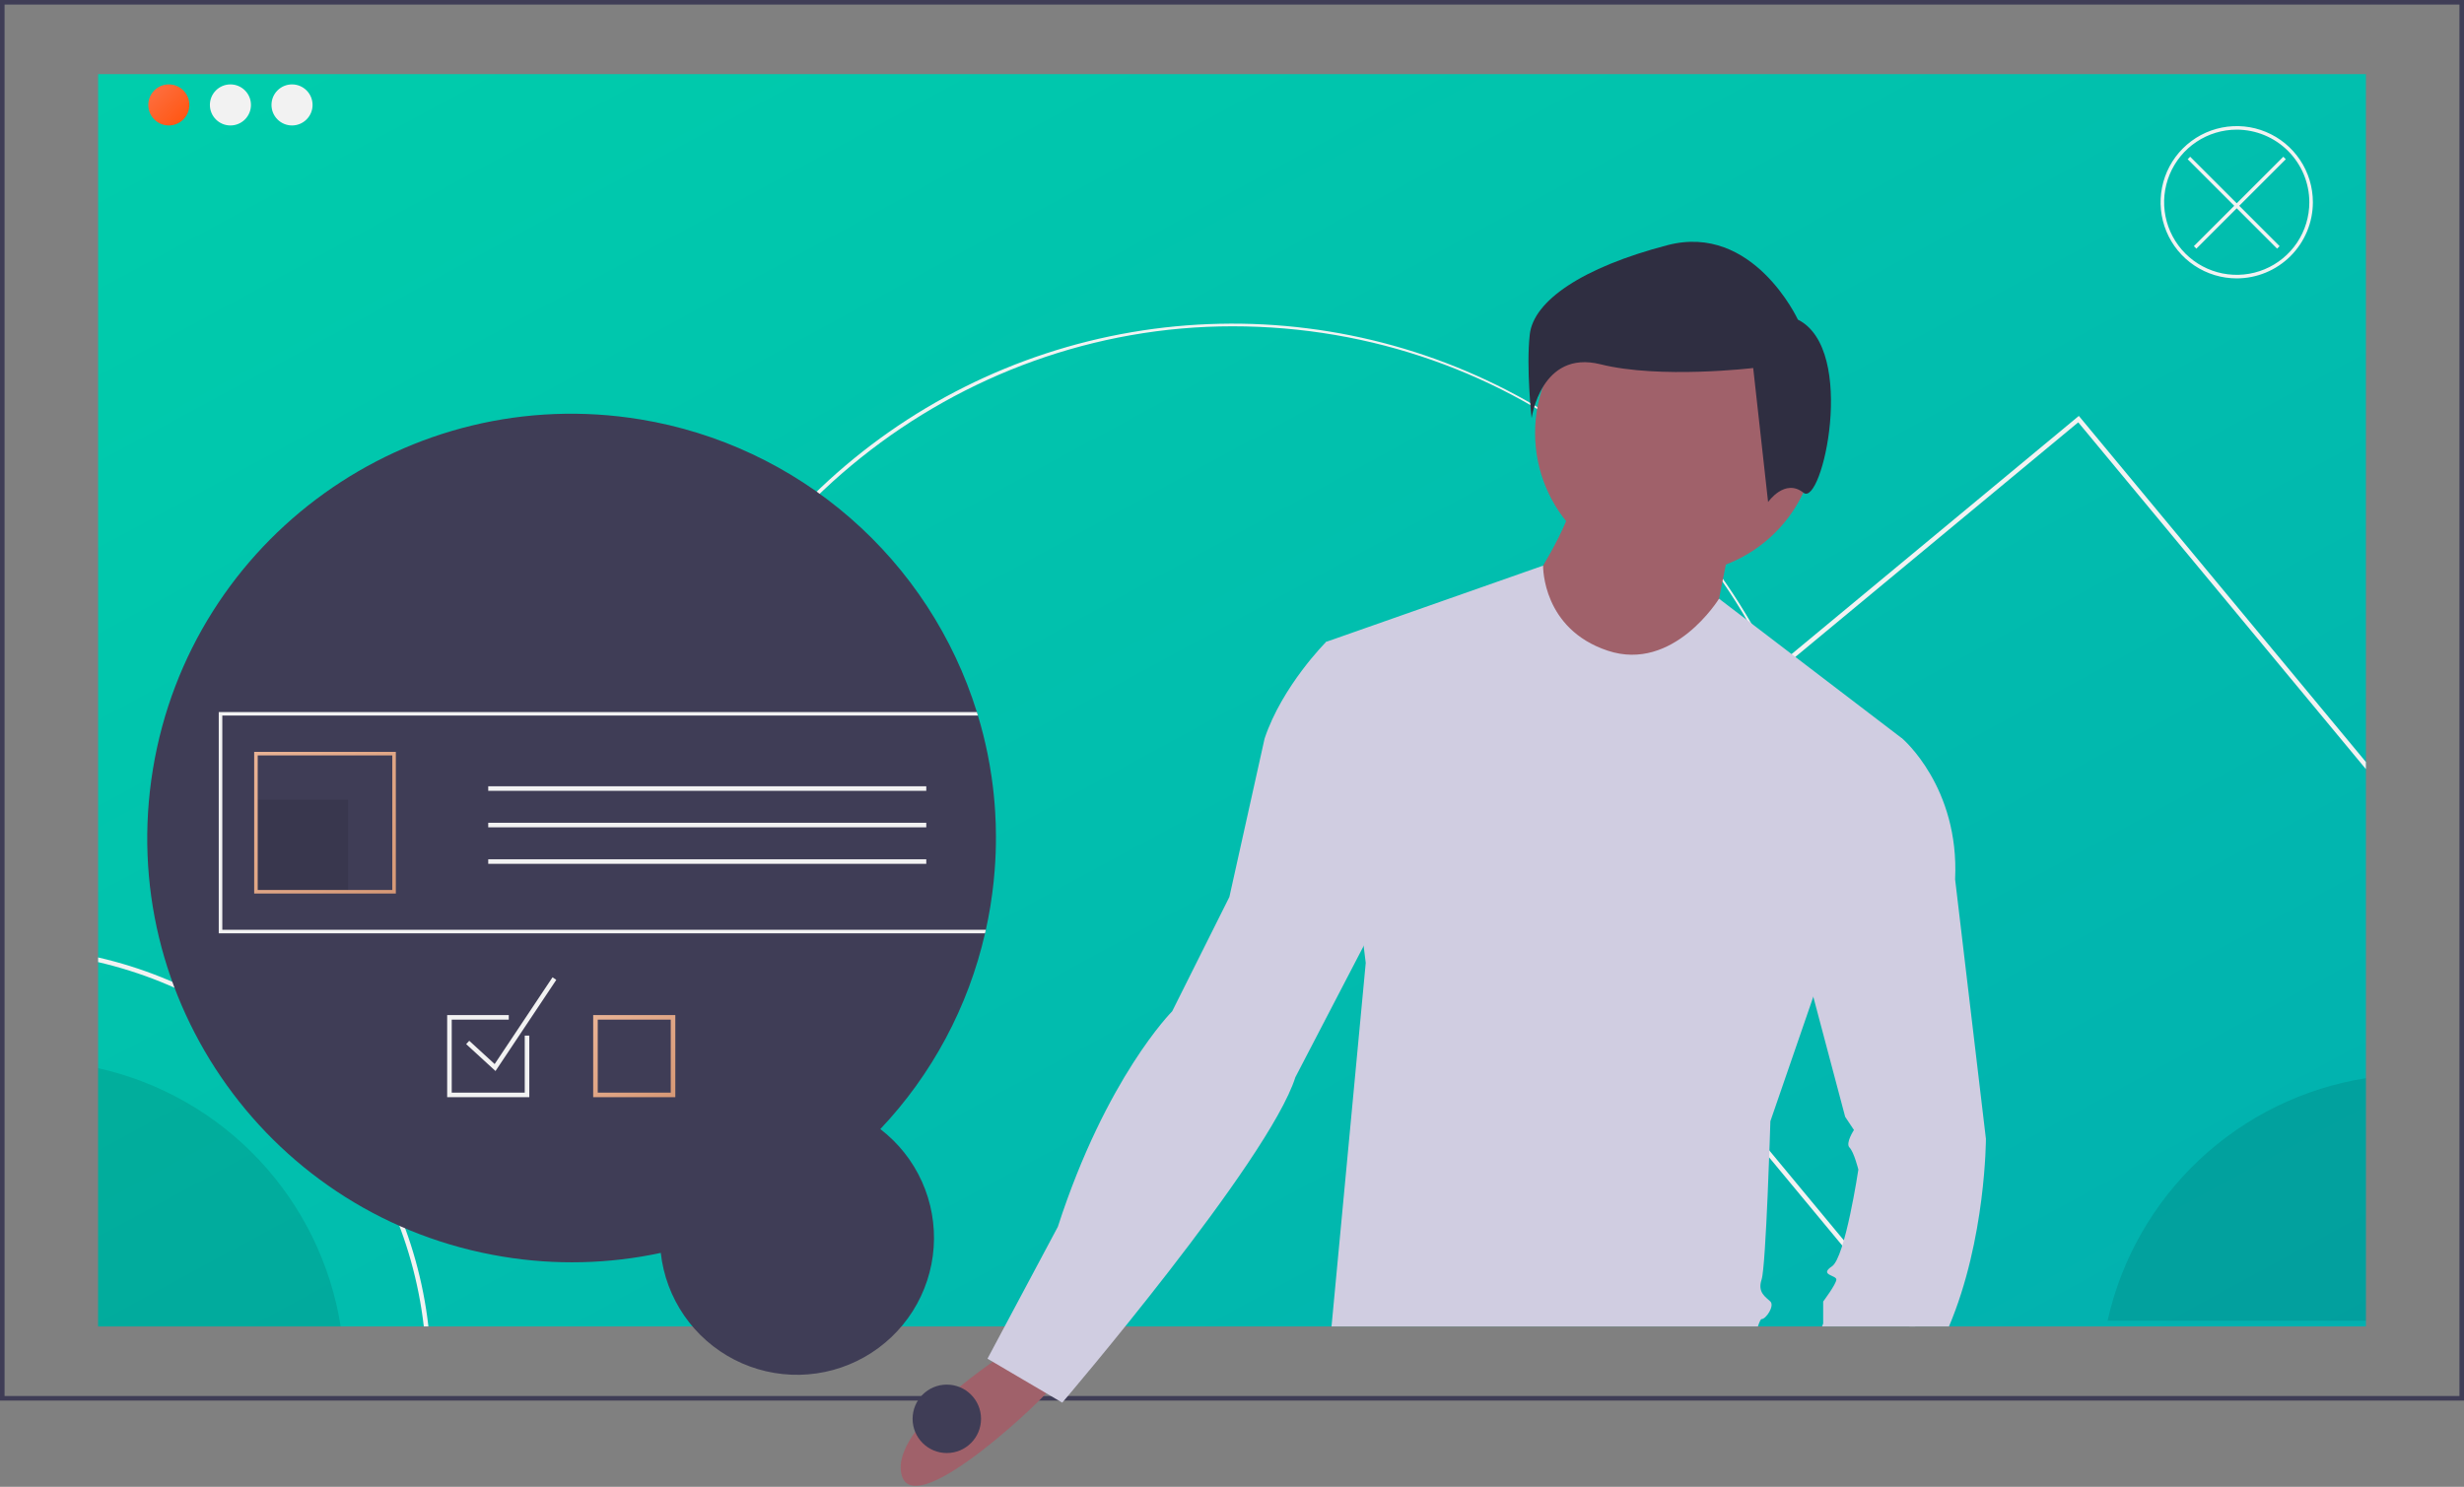 <svg width="570" height="344" viewBox="0 0 570 344" fill="none" xmlns="http://www.w3.org/2000/svg">
<rect x="0" y="0" width="570" height="344" fill="#808080" stroke="none"/>
<g clip-path="url(#clip0)">
<path d="M547.306 17.153H22.695V306.903H547.306V17.153Z" fill="url(#paint0_linear)"/>
<path d="M150.663 182.947L150.055 182.81C156.102 156.077 169.946 131.739 189.834 112.879C209.722 94.019 234.759 81.485 261.775 76.863C288.791 72.241 316.571 75.74 341.597 86.916C366.624 98.093 387.771 116.444 402.361 139.646C410.658 152.804 416.66 167.274 420.111 182.442L419.503 182.58C405.144 119.53 349.885 75.495 285.125 75.495C221.213 75.495 164.664 120.685 150.663 182.947Z" fill="#F2F2F2"/>
<path d="M570 324.055H0V0H570V324.055ZM1.056 323H568.944V1.056H1.056V323Z" fill="#3F3D56"/>
<path d="M39.055 29.028C41.679 29.028 43.805 26.901 43.805 24.278C43.805 21.654 41.679 19.528 39.055 19.528C36.432 19.528 34.305 21.654 34.305 24.278C34.305 26.901 36.432 29.028 39.055 29.028Z" fill="url(#paint1_linear)"/>
<path d="M53.305 29.028C55.929 29.028 58.055 26.901 58.055 24.278C58.055 21.654 55.929 19.528 53.305 19.528C50.682 19.528 48.555 21.654 48.555 24.278C48.555 26.901 50.682 29.028 53.305 29.028Z" fill="#F2F2F2"/>
<path d="M67.555 29.028C70.179 29.028 72.305 26.901 72.305 24.278C72.305 21.654 70.179 19.528 67.555 19.528C64.932 19.528 62.805 21.654 62.805 24.278C62.805 26.901 64.932 29.028 67.555 29.028Z" fill="#F2F2F2"/>
<path d="M22.695 221.524V222.606C62.595 231.853 93.258 265.493 98.04 306.903H99.106C94.303 264.913 63.18 230.797 22.695 221.524Z" fill="#F2F2F2"/>
<path opacity="0.1" d="M78.813 306.903H22.695V247.143C36.963 250.327 49.944 257.729 59.951 268.386C69.959 279.043 76.531 292.463 78.813 306.903Z" fill="black"/>
<path opacity="0.1" d="M547.306 249.465V305.583H487.545C490.73 291.315 498.132 278.334 508.789 268.326C519.446 258.319 532.866 251.747 547.306 249.465Z" fill="black"/>
<path d="M481.238 96.636L480.901 96.23L354.556 201.009L354.149 201.347L441.692 306.903H443.064L355.638 201.484L480.763 97.718L547.306 177.956V176.299L481.238 96.636Z" fill="#F2F2F2"/>
<path d="M230.391 193.219C230.412 195.932 230.313 198.663 230.095 201.41C229.963 203.184 229.773 204.957 229.536 206.736C229.404 207.765 229.252 208.794 229.082 209.823C228.786 211.612 228.445 213.382 228.058 215.133C228 215.407 227.937 215.676 227.868 215.951C223.986 232.94 215.622 248.578 203.648 261.239C207.808 264.428 211.113 268.598 213.266 273.377C215.419 278.155 216.353 283.393 215.986 288.622C215.618 293.85 213.959 298.906 211.159 303.336C208.358 307.766 204.502 311.433 199.937 314.007C195.371 316.582 190.239 317.985 184.999 318.089C179.758 318.194 174.574 316.997 169.909 314.607C165.245 312.216 161.246 308.707 158.271 304.392C155.295 300.077 153.436 295.091 152.86 289.882C140.835 292.465 128.43 292.758 116.296 290.747C62.805 281.944 26.579 231.452 35.377 177.961C44.175 124.471 94.673 88.239 148.163 97.042C166.139 99.994 182.939 107.89 196.682 119.847C210.425 131.805 220.569 147.351 225.979 164.746C226.063 165.02 226.142 165.289 226.227 165.564C227.103 168.451 227.843 171.387 228.449 174.372C228.807 176.135 229.114 177.909 229.377 179.698C229.768 182.4 230.053 185.134 230.217 187.889C230.327 189.657 230.385 191.434 230.391 193.219Z" fill="#3F3D56"/>
<path d="M387.671 132.74C405.653 132.74 420.23 118.162 420.23 100.18C420.23 82.198 405.653 67.621 387.671 67.621C369.689 67.621 355.111 82.198 355.111 100.18C355.111 118.162 369.689 132.74 387.671 132.74Z" fill="#A0616A"/>
<path d="M400.389 125.109C400.389 125.109 396.319 144.441 396.319 146.476C396.319 148.511 376.987 157.668 376.987 157.668L359.69 154.616L353.585 136.301C353.585 136.301 363.76 121.039 363.76 114.934L400.389 125.109Z" fill="#A0616A"/>
<path d="M440.072 170.895L419.473 230.618V230.623L409.545 259.419C409.545 259.419 408.532 292.996 407.513 296.046C406.495 299.097 408.532 300.116 409.545 301.134C410.564 302.153 408.532 305.203 407.513 305.203C407.302 305.203 407.001 305.863 406.663 306.903H308.022L315.938 222.786L315.453 218.864L306.781 148.512L356.968 130.868V130.873C356.963 131.253 356.836 145.53 371.899 150.543C387.162 155.631 397.665 138.521 397.665 138.521L440.072 170.895Z" fill="#D0CDE1"/>
<path d="M233.012 312.835C233.012 312.835 205.54 330.133 208.593 341.325C211.645 352.517 243.187 321.993 243.187 320.975C243.187 319.958 233.012 312.835 233.012 312.835Z" fill="#A0616A"/>
<path d="M415.906 73.948C415.906 73.948 405.569 51.55 385.755 56.719C365.942 61.888 354.743 69.641 353.881 77.394C353.02 85.147 354.312 96.777 354.312 96.777C354.312 96.777 356.465 80.84 370.249 84.286C384.032 87.731 405.569 85.147 405.569 85.147L409.015 116.16C409.015 116.16 412.891 110.56 417.199 114.006C421.506 117.452 429.69 80.84 415.906 73.948Z" fill="#2F2E41"/>
<path d="M459.404 263.488C459.404 263.488 459.404 286.736 450.86 306.903H421.499L421.758 306.222V301.134C421.758 301.134 424.808 297.065 424.808 296.046C424.808 295.028 420.739 295.028 423.79 292.996C426.846 290.959 429.896 270.608 429.896 270.608C429.896 270.608 428.878 266.538 427.859 265.52C426.846 264.506 428.878 261.451 428.878 261.451L426.846 258.4L419.473 230.623V230.618L413.614 208.541L424.808 170.895H440.072C440.072 170.895 453.298 182.089 452.279 203.453L459.404 263.488Z" fill="#D0CDE1"/>
<path d="M324.078 145.458L306.78 148.511C306.78 148.511 296.606 158.686 292.536 170.896L284.396 207.525L271.168 233.98C271.168 233.98 255.906 249.242 244.714 283.837L228.434 314.362L245.731 324.536C245.731 324.536 293.553 268.575 299.658 249.242L326.113 198.368L324.078 145.458Z" fill="#D0CDE1"/>
<path d="M219.028 336.194C223.4 336.194 226.944 332.65 226.944 328.278C226.944 323.906 223.4 320.361 219.028 320.361C214.655 320.361 211.111 323.906 211.111 328.278C211.111 332.65 214.655 336.194 219.028 336.194Z" fill="#3F3D56"/>
<path d="M51.427 215.133V165.564H226.227C226.142 165.289 226.063 165.02 225.979 164.746H50.603V215.951H227.868C227.937 215.676 228 215.407 228.058 215.133H51.427Z" fill="#F2F2F2"/>
<path opacity="0.1" d="M80.51 185.024H59.208V206.326H80.51V185.024Z" fill="black"/>
<path d="M58.8 173.961V206.736H91.57V173.961H58.8ZM90.751 205.918H59.618V174.784H90.751V205.918Z" fill="url(#paint2_linear)"/>
<path d="M156.222 253.861H137.222V234.861H156.222V253.861ZM138.278 252.806H155.167V235.917H138.278V252.806Z" fill="url(#paint3_linear)"/>
<path d="M114.625 247.805L107.838 241.583L108.551 240.806L114.43 246.195L127.811 226.124L128.689 226.71L114.625 247.805Z" fill="#F2F2F2"/>
<path d="M121.389 239.611V252.806H104.5V235.917H117.694V234.861H103.444V253.861H122.444V239.611H121.389Z" fill="#F2F2F2"/>
<path d="M517.426 64.409C513.942 64.409 510.537 63.376 507.64 61.44C504.743 59.505 502.485 56.754 501.152 53.535C499.819 50.316 499.47 46.774 500.15 43.357C500.829 39.94 502.507 36.801 504.97 34.338C507.434 31.874 510.573 30.197 513.99 29.517C517.407 28.837 520.949 29.186 524.167 30.519C527.386 31.853 530.137 34.11 532.073 37.007C534.009 39.904 535.042 43.31 535.042 46.794C535.036 51.464 533.179 55.941 529.876 59.244C526.574 62.546 522.097 64.404 517.426 64.409ZM517.426 29.998C514.104 29.998 510.857 30.983 508.095 32.828C505.333 34.674 503.18 37.297 501.909 40.366C500.638 43.435 500.305 46.812 500.953 50.071C501.601 53.329 503.201 56.321 505.55 58.67C507.899 61.019 510.892 62.619 514.15 63.267C517.408 63.915 520.785 63.583 523.854 62.311C526.923 61.04 529.546 58.887 531.392 56.125C533.237 53.363 534.222 50.116 534.222 46.794C534.217 42.341 532.446 38.072 529.297 34.923C526.149 31.774 521.879 30.003 517.426 29.998Z" fill="#F2F2F2"/>
<path d="M528.777 36.842L528.197 36.263L517.427 47.034L506.655 36.263L506.076 36.842L516.847 47.613L507.51 56.95L508.089 57.53L517.427 48.192L526.764 57.53L527.343 56.95L518.006 47.613L528.777 36.842Z" fill="#F2F2F2"/>
<path d="M214.278 181.922H112.944V182.977H214.278V181.922Z" fill="#F2F2F2"/>
<path d="M214.278 190.366H112.944V191.422H214.278V190.366Z" fill="#F2F2F2"/>
<path d="M214.278 198.811H112.944V199.866H214.278V198.811Z" fill="#F2F2F2"/>
</g>
<defs>
<linearGradient id="paint0_linear" x1="22.695" y1="17.153" x2="314.763" y2="556.263" gradientUnits="userSpaceOnUse">
<stop stop-color="#00CDAC"/>
<stop offset="1" stop-color="#02AAB0"/>
</linearGradient>
<linearGradient id="paint1_linear" x1="34.305" y1="19.528" x2="45.735" y2="31.18" gradientUnits="userSpaceOnUse">
<stop stop-color="#FE7145"/>
<stop offset="1" stop-color="#FF4D00"/>
</linearGradient>
<linearGradient id="paint2_linear" x1="58.8" y1="173.961" x2="98.232" y2="214.155" gradientUnits="userSpaceOnUse">
<stop stop-color="#E9B395"/>
<stop offset="1" stop-color="#D3936F"/>
</linearGradient>
<linearGradient id="paint3_linear" x1="137.222" y1="234.861" x2="160.082" y2="258.166" gradientUnits="userSpaceOnUse">
<stop stop-color="#E9B395"/>
<stop offset="1" stop-color="#D3936F"/>
</linearGradient>
<clipPath id="clip0">
<rect width="570" height="343.788" fill="white"/>
</clipPath>
</defs>
</svg>

